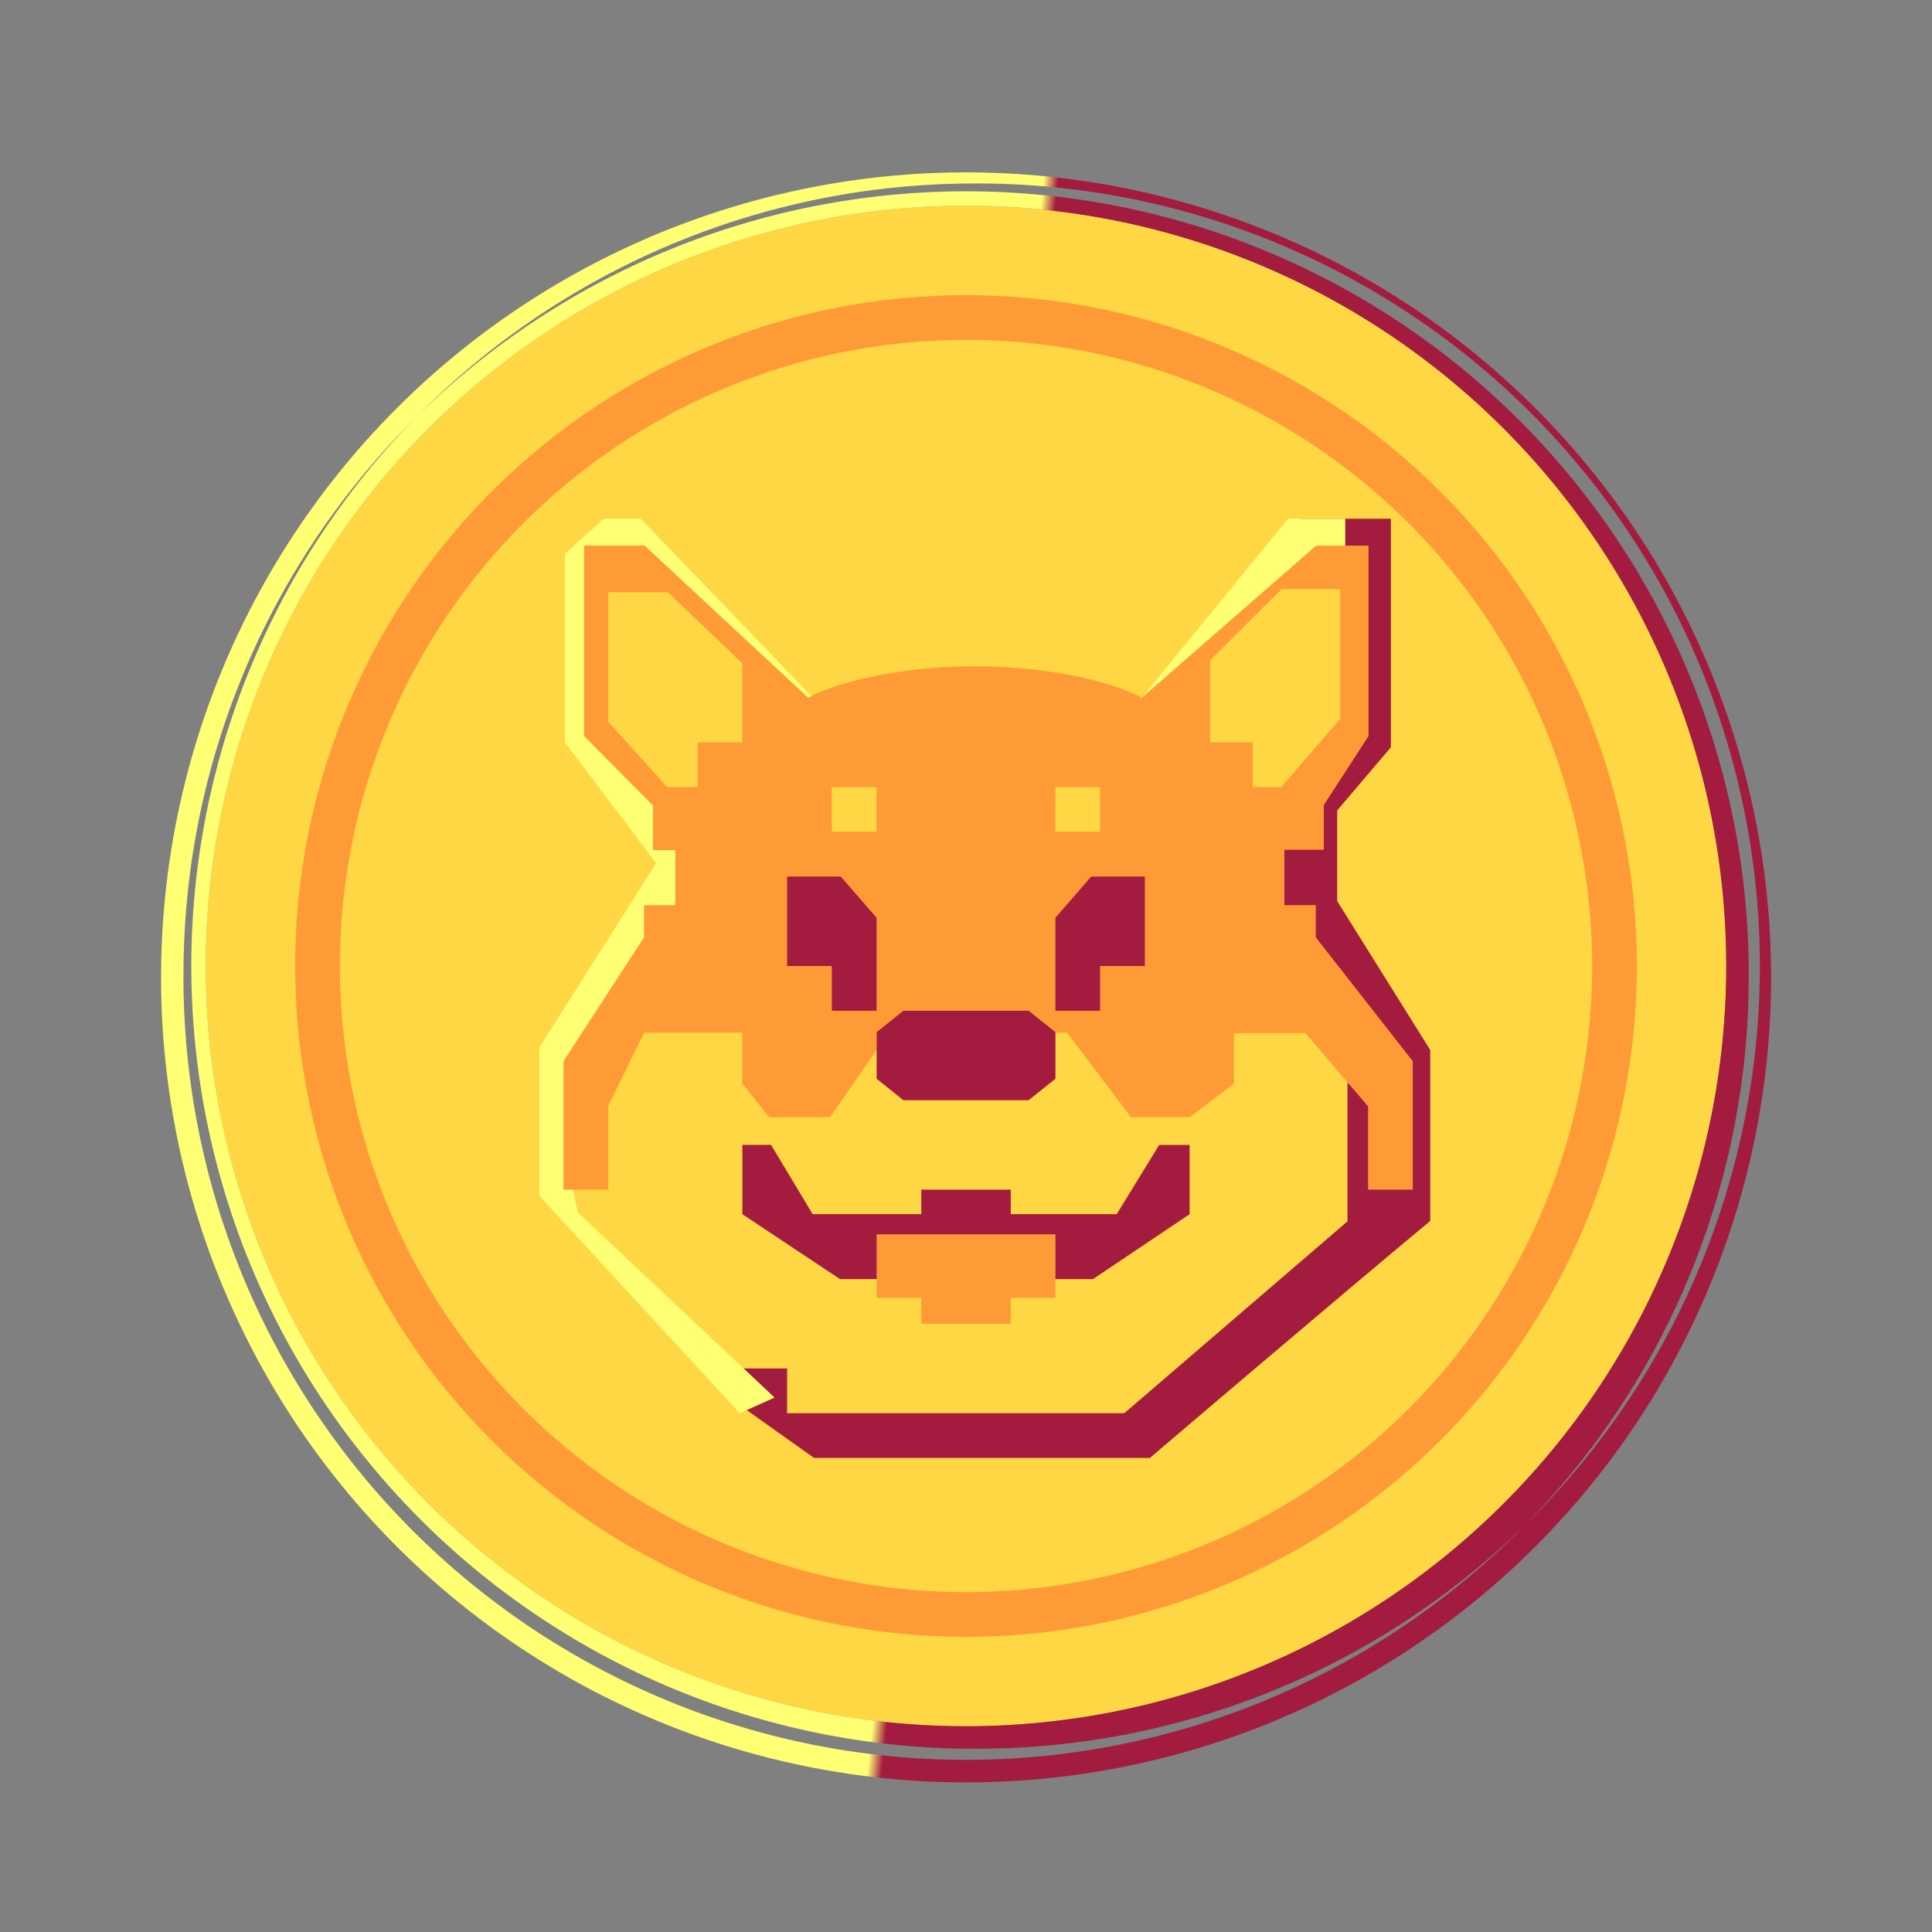 <svg xmlns="http://www.w3.org/2000/svg" xmlns:xlink="http://www.w3.org/1999/xlink" width="24" height="24" viewBox="0 0 24 24"><rect x="0" y="0" width="24" height="24" fill="#808080" stroke="none"/><g fill="none"><path fill="#FFD643" d="M21.444 12a9.444 9.444 0 1 1-18.889 0a9.444 9.444 0 0 1 18.889 0"/><path fill="#A31B3F" d="M9.578 14.222h-.356v.861l1.212.806h3.144l1.2-.806v-.86H14.4l-.528.86h-1.316v-.305h-1.111v.305h-1.35z"/><path fill="#FF9B37" d="M10.89 16.122v-.789h2.221v.79h-.555v.321h-1.111v-.322z"/><path fill="#A31B3F" d="M9.778 17h-.556v.478l.89.633h4.172s2.372-2.022 3.483-2.944v-2.123l-1.156-1.85v-1.127l.667-.784V6.444H16.15l-1.928 2.434h-.61v.21l.61.384l2.09-2.605h.677v2.222l-1.139.978l-.228.872l1.117 2.3v1.933l-2.772 2.383h-4.19z"/><path fill="#FFFF74" d="m6.7 14.856l2.489 2.7l.433-.195l-2.444-2.3l-.167-.789l.489-1.41l2.6-1.068l6.611-4.916v-.434H16l-1.817 2.223h-.8v.01h-2.689v-.01H10.1L7.96 6.444H7.5l-.483.434v2.344l1.133 1.5l-1.45 2.29z"/><path fill="#FF9B37" d="M7 13.183v1.595h.556v-1.04l.444-.91h1.222v.633l.334.417h.755l.728-1.05h2.217l.794 1.05h.728l.55-.417v-.628h.889l.778.911v1.034h.555v-1.595l-1.205-1.539v-.4h-.39v-.688h.49V10L17 9.144V6.778h-.65l-2.166 1.889c-.24-.134-.995-.39-2.073-.39c-1.072 0-1.833.256-2.072.39l-2.033-1.89h-.75v2.367l.855.862v.555h.278v.684H8v.4z"/><path fill="#FFD643" d="M10.333 10.333h.556v-.555h-.556zm2.778-.555v.555h.556v-.555zm2.806-2.456l-.884.878v1.022h.528v.556h.356l.733-.85V7.317h-.733zm-7.622.034l.927.883v.983h-.555v.556h-.378l-.733-.811V7.356z"/><path fill="#A31B3F" d="M10.444 10.889h-.666V12h.555v.556h.556V11.4zm3.111 0h.667V12h-.556v.556h-.555V11.4z"/><path fill="#FF9B37" fill-rule="evenodd" d="M20.333 12a8.333 8.333 0 1 1-16.666 0a8.333 8.333 0 0 1 16.666 0m-.555 0a7.778 7.778 0 1 1-15.556 0a7.778 7.778 0 0 1 15.556 0" clip-rule="evenodd"/><path fill="url(#tokenBrandedTama0)" fill-rule="evenodd" d="M12 21.722A9.722 9.722 0 1 0 12 2.28a9.722 9.722 0 0 0 0 19.443M21.722 12A9.722 9.722 0 1 1 2.28 12a9.722 9.722 0 0 1 19.443 0M22 12a10 10 0 1 1-19.998 0A10 10 0 0 1 22 12m-.556 0a9.444 9.444 0 1 1-18.888 0a9.444 9.444 0 0 1 18.888 0" clip-rule="evenodd"/><path fill="#A31B3F" d="M10.89 12.822v.578l.332.267h1.556l.333-.267v-.578l-.333-.266h-1.556z"/><defs><linearGradient id="tokenBrandedTama0" x1="2.822" x2="20.972" y1="15.828" y2="17.839" gradientUnits="userSpaceOnUse"><stop offset=".47" stop-color="#FFFF74"/><stop offset=".48" stop-color="#A31B3F"/></linearGradient></defs></g></svg>